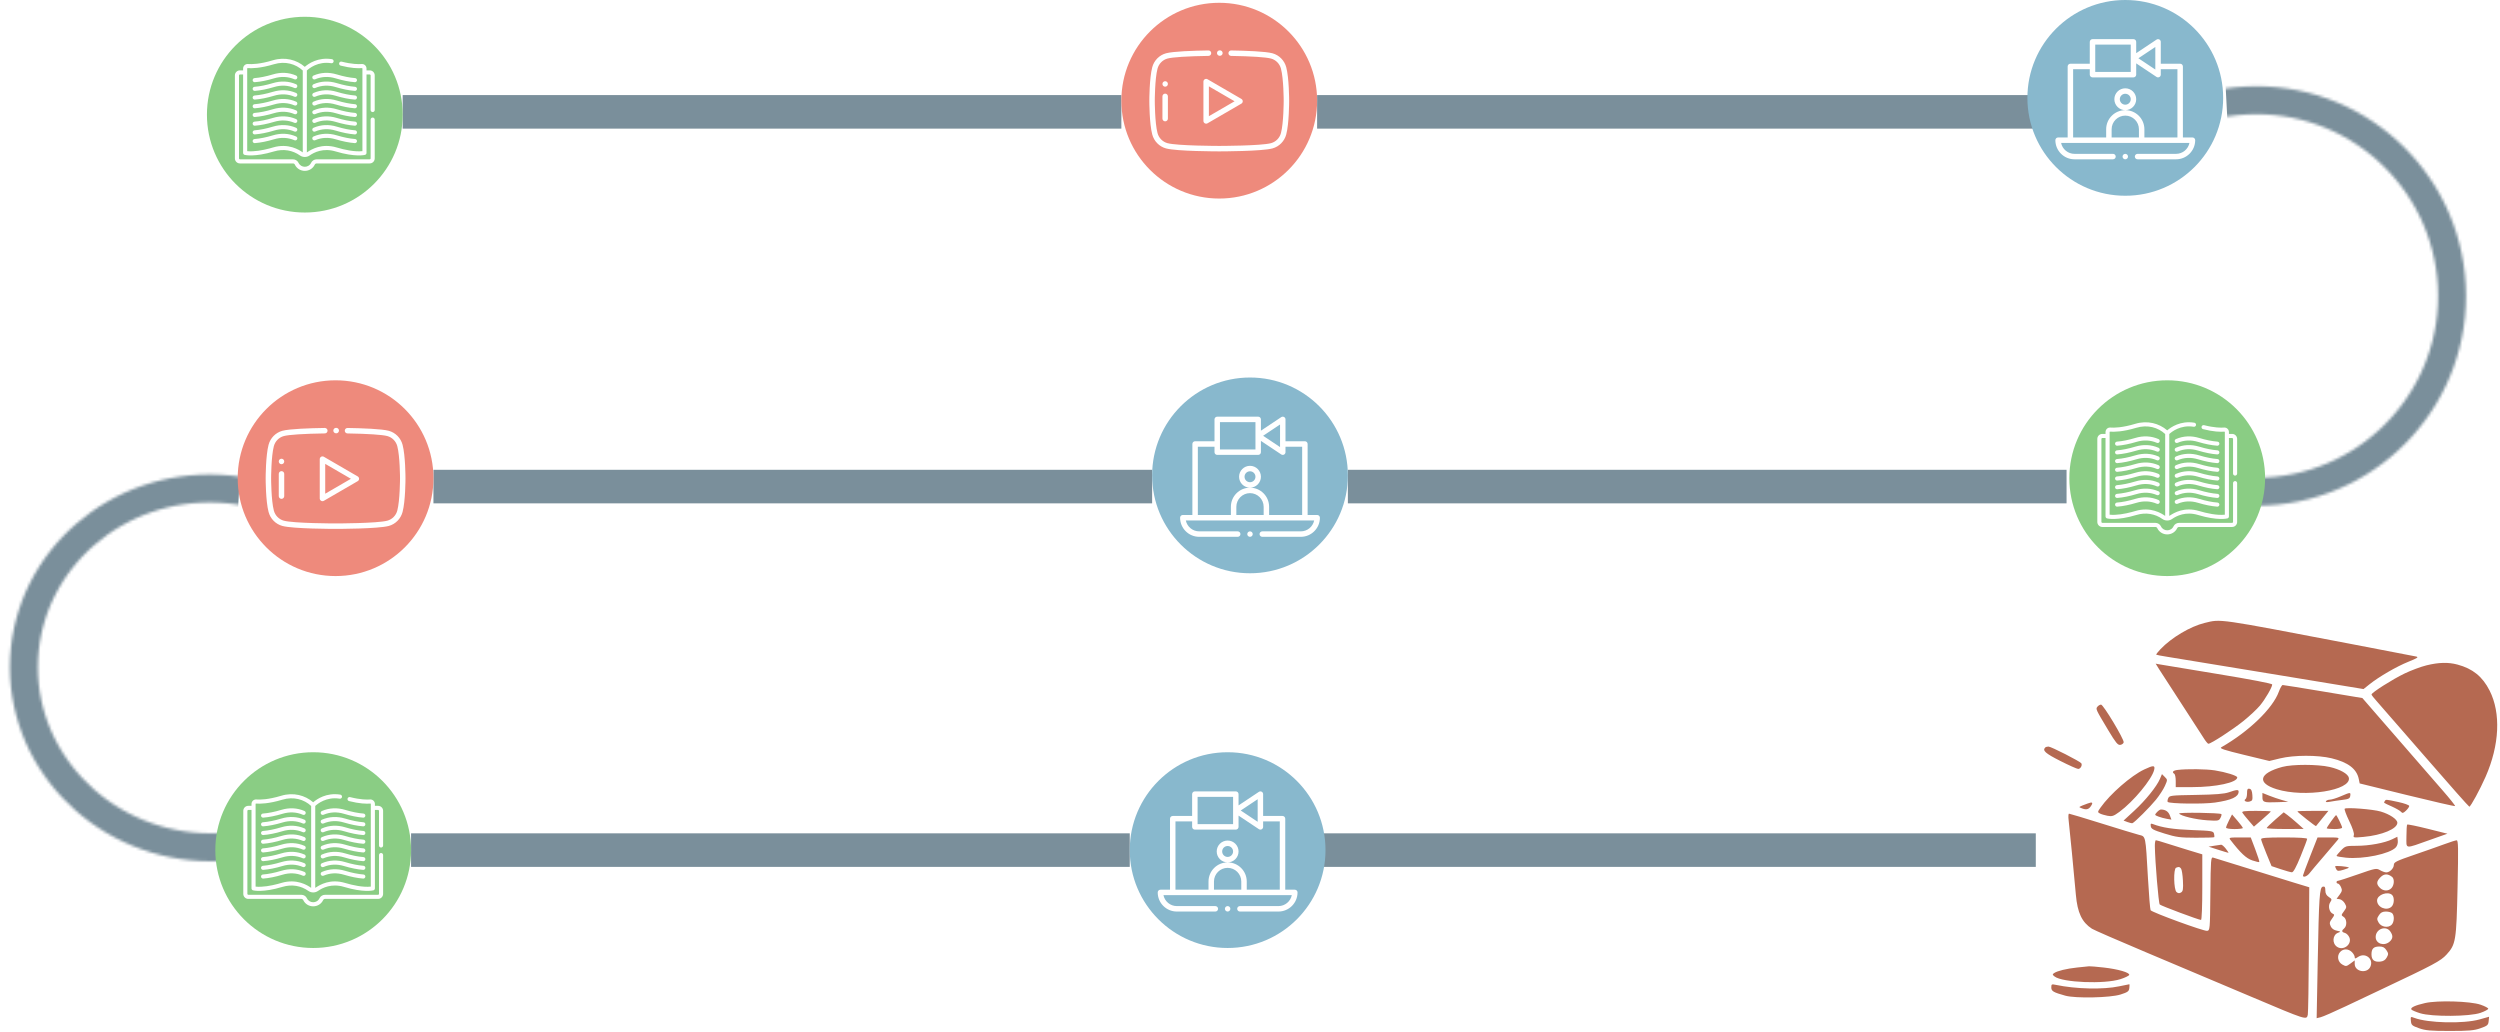 <svg width="894" height="369" viewBox="0 0 894 369" fill="none" xmlns="http://www.w3.org/2000/svg">
<line x1="144" y1="40" x2="401" y2="40" stroke="#7A8F9B" stroke-width="12"/>
<line x1="155" y1="174" x2="412" y2="174" stroke="#7A8F9B" stroke-width="12"/>
<line x1="471" y1="40" x2="728" y2="40" stroke="#7A8F9B" stroke-width="12"/>
<line x1="482" y1="174" x2="739" y2="174" stroke="#7A8F9B" stroke-width="12"/>
<line x1="471" y1="304" x2="728" y2="304" stroke="#7A8F9B" stroke-width="12"/>
<line x1="147" y1="304" x2="404" y2="304" stroke="#7A8F9B" stroke-width="12"/>
<mask id="mask0" mask-type="alpha" maskUnits="userSpaceOnUse" x="727" y="27" width="159" height="158">
<circle cx="806.844" cy="105.844" r="70" transform="rotate(176.982 806.844 105.844)" stroke="black" stroke-width="10"/>
</mask>
<g mask="url(#mask0)">
<rect x="897.623" y="213.214" width="92" height="229" transform="rotate(176.982 897.623 213.214)" fill="#7A8F9B"/>
</g>
<mask id="mask1" mask-type="alpha" maskUnits="userSpaceOnUse" x="0" y="166" width="151" height="146">
<path d="M142.033 242.361C143.889 207.149 115.726 176.724 78.711 174.773C41.697 172.821 10.49 200.116 8.634 235.328C6.778 270.54 34.941 300.965 71.956 302.916C108.97 304.868 140.177 277.573 142.033 242.361Z" stroke="#7A8F9B" stroke-width="10"/>
</mask>
<g mask="url(#mask1)">
<rect width="88.065" height="211.171" transform="matrix(0.999 0.053 0.053 -0.999 -11.355 337.698)" fill="#7A8F9B"/>
</g>
<path fill-rule="evenodd" clip-rule="evenodd" d="M109 76C128.33 76 144 60.33 144 41C144 21.67 128.33 6 109 6C89.67 6 74 21.67 74 41C74 60.33 89.67 76 109 76ZM120.432 26.614C122.83 27.337 125.034 27.779 126.981 27.929C127.385 27.96 127.686 28.312 127.655 28.715C127.626 29.099 127.305 29.392 126.926 29.392C126.907 29.392 126.888 29.391 126.869 29.389C124.817 29.232 122.509 28.77 120.009 28.017C117.467 27.25 115.006 27.365 112.697 28.358C112.324 28.518 111.894 28.346 111.734 27.975C111.575 27.603 111.746 27.172 112.118 27.012C114.753 25.88 117.55 25.746 120.432 26.614ZM126.981 31.042C125.034 30.892 122.831 30.45 120.432 29.727C117.55 28.858 114.753 28.992 112.118 30.125C111.746 30.285 111.575 30.716 111.734 31.087C111.894 31.459 112.324 31.631 112.697 31.471C115.006 30.478 117.467 30.363 120.009 31.13C122.509 31.883 124.817 32.345 126.869 32.502C126.888 32.504 126.907 32.504 126.926 32.504C127.305 32.504 127.626 32.212 127.655 31.828C127.686 31.424 127.385 31.073 126.981 31.042ZM120.432 45.291C122.83 46.014 125.034 46.456 126.981 46.606C127.385 46.637 127.686 46.989 127.655 47.392C127.626 47.776 127.305 48.069 126.926 48.069C126.907 48.069 126.888 48.068 126.869 48.066C124.817 47.909 122.509 47.447 120.009 46.694C117.467 45.928 115.006 46.042 112.697 47.035C112.324 47.195 111.894 47.023 111.734 46.652C111.575 46.28 111.746 45.849 112.118 45.689C114.754 44.557 117.551 44.422 120.432 45.291ZM126.981 49.719C125.034 49.569 122.83 49.127 120.432 48.404C117.55 47.536 114.753 47.67 112.118 48.802C111.746 48.962 111.575 49.393 111.734 49.764C111.894 50.136 112.324 50.308 112.697 50.148C115.006 49.155 117.467 49.04 120.009 49.807C122.509 50.56 124.817 51.022 126.869 51.179C126.888 51.181 126.907 51.181 126.926 51.181C127.305 51.181 127.626 50.889 127.655 50.505C127.686 50.102 127.385 49.75 126.981 49.719ZM120.432 32.84C122.83 33.563 125.034 34.005 126.981 34.154C127.385 34.185 127.686 34.538 127.655 34.941C127.626 35.325 127.305 35.617 126.926 35.617C126.907 35.617 126.888 35.617 126.869 35.615C124.817 35.458 122.509 34.996 120.009 34.242C117.467 33.476 115.006 33.591 112.697 34.584C112.324 34.744 111.894 34.572 111.734 34.2C111.575 33.829 111.746 33.398 112.118 33.238C114.754 32.105 117.551 31.971 120.432 32.84ZM126.981 40.38C125.034 40.231 122.831 39.788 120.432 39.066C117.551 38.197 114.753 38.331 112.118 39.464C111.746 39.623 111.575 40.054 111.734 40.426C111.894 40.797 112.324 40.969 112.697 40.81C115.006 39.817 117.467 39.702 120.009 40.468C122.509 41.221 124.817 41.683 126.869 41.841C126.88 41.842 126.891 41.842 126.902 41.843C126.91 41.843 126.918 41.843 126.926 41.843C127.305 41.843 127.626 41.551 127.655 41.166C127.686 40.763 127.385 40.411 126.981 40.38ZM120.432 35.953C122.83 36.675 125.034 37.118 126.981 37.267C127.385 37.298 127.686 37.65 127.655 38.054C127.626 38.438 127.305 38.73 126.926 38.73C126.907 38.73 126.888 38.729 126.869 38.728C124.817 38.57 122.509 38.108 120.009 37.355C117.467 36.589 115.007 36.704 112.697 37.697C112.324 37.857 111.894 37.685 111.734 37.313C111.575 36.941 111.746 36.511 112.118 36.351C114.753 35.218 117.551 35.084 120.432 35.953ZM126.981 43.493C125.034 43.344 122.831 42.901 120.432 42.178C117.551 41.31 114.754 41.444 112.118 42.577C111.746 42.736 111.575 43.167 111.734 43.539C111.894 43.91 112.324 44.082 112.697 43.922C115.006 42.93 117.467 42.815 120.009 43.581C122.509 44.334 124.817 44.796 126.869 44.954C126.888 44.955 126.907 44.956 126.926 44.956C127.305 44.956 127.626 44.664 127.655 44.279C127.686 43.876 127.385 43.524 126.981 43.493ZM91.1 29.391C91.091 29.391 91.083 29.392 91.074 29.392C90.695 29.392 90.374 29.099 90.345 28.715C90.314 28.312 90.616 27.96 91.019 27.929C92.966 27.779 95.17 27.337 97.569 26.614C100.45 25.746 103.247 25.88 105.882 27.012C106.254 27.172 106.426 27.603 106.266 27.975C106.106 28.346 105.675 28.518 105.304 28.358C102.994 27.365 100.534 27.25 97.991 28.017C95.492 28.77 93.184 29.232 91.131 29.389C91.121 29.39 91.11 29.391 91.1 29.391ZM91.102 32.504C91.112 32.503 91.121 32.503 91.131 32.502C93.183 32.345 95.491 31.883 97.991 31.13C100.534 30.363 102.994 30.478 105.304 31.471C105.675 31.631 106.106 31.459 106.266 31.087C106.426 30.716 106.254 30.285 105.882 30.125C103.247 28.992 100.45 28.859 97.569 29.727C95.169 30.45 92.966 30.892 91.019 31.042C90.616 31.072 90.314 31.424 90.345 31.828C90.374 32.212 90.695 32.504 91.074 32.504C91.084 32.504 91.093 32.504 91.102 32.504ZM91.099 48.068L91.092 48.068L91.074 48.069C90.695 48.069 90.374 47.776 90.345 47.392C90.314 46.989 90.616 46.637 91.019 46.606C92.966 46.456 95.17 46.014 97.569 45.291C100.45 44.423 103.247 44.557 105.882 45.69C106.254 45.849 106.426 46.28 106.266 46.652C106.106 47.023 105.675 47.195 105.304 47.035C102.994 46.042 100.534 45.927 97.991 46.694C95.492 47.447 93.184 47.909 91.131 48.066C91.12 48.067 91.109 48.068 91.099 48.068ZM91.074 51.181C91.093 51.181 91.112 51.181 91.131 51.179C93.184 51.022 95.492 50.56 97.991 49.806C100.534 49.04 102.994 49.155 105.304 50.148C105.675 50.308 106.106 50.136 106.266 49.764C106.426 49.393 106.254 48.962 105.882 48.802C103.247 47.669 100.45 47.535 97.569 48.404C95.17 49.127 92.966 49.569 91.019 49.719C90.616 49.749 90.314 50.102 90.345 50.505C90.374 50.889 90.695 51.181 91.074 51.181ZM91.131 35.615C91.112 35.616 91.093 35.617 91.074 35.617C90.695 35.617 90.374 35.325 90.345 34.941C90.314 34.537 90.616 34.185 91.019 34.154C92.966 34.005 95.17 33.562 97.569 32.84C100.45 31.971 103.247 32.105 105.882 33.238C106.254 33.398 106.426 33.828 106.266 34.2C106.106 34.572 105.675 34.743 105.304 34.584C102.994 33.591 100.534 33.476 97.991 34.242C95.492 34.995 93.184 35.457 91.131 35.615ZM91.074 41.843C91.082 41.843 91.091 41.843 91.099 41.842L91.115 41.842L91.131 41.841C93.183 41.683 95.491 41.221 97.991 40.468C100.534 39.702 102.994 39.816 105.304 40.81C105.675 40.969 106.106 40.797 106.266 40.426C106.426 40.054 106.254 39.623 105.882 39.464C103.247 38.331 100.45 38.197 97.569 39.065C95.169 39.788 92.966 40.231 91.019 40.38C90.616 40.411 90.314 40.763 90.345 41.166C90.374 41.551 90.695 41.843 91.074 41.843ZM91.131 38.728C91.112 38.729 91.093 38.73 91.074 38.73C90.695 38.73 90.374 38.438 90.345 38.054C90.314 37.65 90.616 37.298 91.019 37.267C92.966 37.118 95.17 36.675 97.569 35.953C100.45 35.084 103.247 35.218 105.882 36.351C106.254 36.511 106.426 36.941 106.266 37.313C106.106 37.685 105.675 37.856 105.304 37.697C102.994 36.704 100.533 36.589 97.991 37.355C95.492 38.108 93.184 38.57 91.131 38.728ZM91.108 44.955C91.116 44.955 91.124 44.954 91.131 44.954C93.183 44.796 95.491 44.334 97.991 43.581C100.534 42.815 102.994 42.93 105.304 43.922C105.675 44.082 106.106 43.91 106.266 43.539C106.426 43.167 106.254 42.736 105.882 42.577C103.247 41.444 100.45 41.31 97.569 42.178C95.17 42.901 92.966 43.344 91.019 43.493C90.616 43.524 90.314 43.876 90.345 44.279C90.374 44.664 90.695 44.956 91.074 44.956C91.086 44.956 91.097 44.955 91.108 44.955ZM131.065 25.165H132.211C133.197 25.165 134 25.967 134 26.953V39.347C134 39.752 133.672 40.079 133.268 40.079C132.863 40.079 132.535 39.752 132.535 39.347V26.953C132.535 26.775 132.39 26.63 132.211 26.63H131.065V54.678C131.065 55.01 130.841 55.301 130.52 55.386C130.38 55.423 127.026 56.265 120.009 54.151C115.6 52.822 112.308 54.481 110.738 55.588C109.667 56.344 108.267 56.297 107.262 55.588C104.662 53.755 101.386 53.128 97.991 54.151C90.975 56.265 87.62 55.423 87.481 55.386C87.159 55.301 86.936 55.01 86.936 54.678V26.63H85.789C85.61 26.63 85.465 26.775 85.465 26.953V56.655C85.465 56.834 85.61 56.979 85.789 56.979H104.766C105.614 56.979 106.392 57.465 106.748 58.218C107.646 60.119 110.357 60.112 111.252 58.218C111.608 57.465 112.386 56.979 113.234 56.979H132.211C132.39 56.979 132.535 56.834 132.535 56.655V42.765C132.535 42.36 132.863 42.032 133.267 42.032C133.672 42.032 134 42.36 134 42.765V56.655C134 57.641 133.197 58.444 132.211 58.444H113.234C112.949 58.444 112.692 58.601 112.577 58.844C111.15 61.862 106.845 61.851 105.423 58.844C105.308 58.601 105.05 58.444 104.766 58.444H85.789C84.802 58.444 84 57.642 84 56.655V26.953C84 25.967 84.802 25.165 85.789 25.165H86.936V24.496C86.936 23.562 87.733 22.819 88.67 22.894C89.99 22.999 92.902 22.967 97.568 21.561C101.916 20.25 106.084 21.373 108.998 23.9C110.269 22.791 113.709 20.356 118.694 21.16C119.093 21.224 119.365 21.6 119.3 21.999C119.236 22.398 118.86 22.671 118.461 22.606C113.714 21.842 110.524 24.471 109.732 25.213V54.49C109.817 54.444 109.935 54.369 110.084 54.275C111.376 53.456 115.051 51.127 120.432 52.748C123.119 53.558 126.825 54.352 129.6 54.053V24.496C129.6 24.413 129.53 24.348 129.447 24.354C128.017 24.469 125.532 24.407 121.815 23.465C121.423 23.366 121.186 22.967 121.286 22.575C121.385 22.183 121.783 21.946 122.175 22.045C125.883 22.985 128.249 22.98 129.33 22.894C130.266 22.819 131.065 23.56 131.065 24.496V25.165ZM88.553 24.354C88.468 24.348 88.4 24.414 88.4 24.496L88.4 54.053C90.827 54.315 93.964 53.731 96.323 53.102L96.337 53.098C96.739 52.991 97.173 52.867 97.568 52.748C103.184 51.056 107.102 53.706 108.07 54.361C108.164 54.425 108.23 54.469 108.268 54.49V25.214C105.745 22.852 101.957 21.769 97.991 22.963C93.094 24.439 89.976 24.468 88.553 24.354Z" fill="#8ACD84"/>
<path fill-rule="evenodd" clip-rule="evenodd" d="M775 206C794.33 206 810 190.33 810 171C810 151.67 794.33 136 775 136C755.67 136 740 151.67 740 171C740 190.33 755.67 206 775 206ZM786.432 156.614C788.83 157.337 791.034 157.779 792.981 157.929C793.385 157.96 793.686 158.312 793.655 158.715C793.626 159.099 793.305 159.391 792.926 159.391C792.907 159.391 792.888 159.391 792.869 159.389C790.817 159.232 788.509 158.77 786.009 158.017C783.467 157.25 781.006 157.365 778.697 158.358C778.324 158.518 777.894 158.346 777.734 157.975C777.575 157.603 777.746 157.172 778.118 157.012C780.753 155.88 783.55 155.746 786.432 156.614ZM792.981 161.042C791.034 160.892 788.831 160.45 786.432 159.727C783.55 158.858 780.753 158.993 778.118 160.125C777.746 160.285 777.575 160.716 777.734 161.087C777.894 161.459 778.324 161.631 778.697 161.471C781.006 160.478 783.467 160.363 786.009 161.13C788.509 161.883 790.817 162.345 792.869 162.502C792.888 162.504 792.907 162.504 792.926 162.504C793.305 162.504 793.626 162.212 793.655 161.828C793.686 161.425 793.385 161.073 792.981 161.042ZM786.432 175.291C788.83 176.014 791.034 176.456 792.981 176.606C793.385 176.637 793.686 176.989 793.655 177.392C793.626 177.776 793.305 178.069 792.926 178.069C792.907 178.069 792.888 178.068 792.869 178.066C790.817 177.909 788.509 177.447 786.009 176.694C783.467 175.928 781.006 176.042 778.697 177.035C778.324 177.195 777.894 177.023 777.734 176.652C777.575 176.28 777.746 175.849 778.118 175.689C780.754 174.557 783.551 174.423 786.432 175.291ZM792.981 179.719C791.034 179.569 788.83 179.127 786.432 178.404C783.55 177.536 780.753 177.67 778.118 178.802C777.746 178.962 777.575 179.393 777.734 179.764C777.894 180.136 778.324 180.308 778.697 180.148C781.006 179.155 783.467 179.04 786.009 179.807C788.509 180.56 790.817 181.022 792.869 181.179C792.888 181.181 792.907 181.181 792.926 181.181C793.305 181.181 793.626 180.889 793.655 180.505C793.686 180.102 793.385 179.75 792.981 179.719ZM786.432 162.84C788.83 163.563 791.034 164.005 792.981 164.155C793.385 164.186 793.686 164.538 793.655 164.941C793.626 165.325 793.305 165.617 792.926 165.617C792.918 165.617 792.91 165.617 792.903 165.617L792.883 165.616L792.869 165.615C790.817 165.457 788.509 164.996 786.009 164.242C783.467 163.476 781.006 163.591 778.697 164.584C778.324 164.744 777.894 164.572 777.734 164.2C777.575 163.829 777.746 163.398 778.118 163.238C780.754 162.105 783.551 161.971 786.432 162.84ZM792.981 170.38C791.034 170.231 788.831 169.788 786.432 169.065C783.551 168.197 780.753 168.331 778.118 169.464C777.746 169.623 777.575 170.054 777.734 170.426C777.894 170.798 778.324 170.969 778.697 170.81C781.006 169.817 783.467 169.702 786.009 170.468C788.509 171.221 790.817 171.683 792.869 171.841C792.888 171.842 792.907 171.843 792.926 171.843C793.305 171.843 793.626 171.551 793.655 171.166C793.686 170.763 793.385 170.411 792.981 170.38ZM786.432 165.953C788.83 166.675 791.034 167.118 792.981 167.267C793.385 167.298 793.686 167.65 793.655 168.054C793.626 168.438 793.305 168.73 792.926 168.73C792.907 168.73 792.888 168.729 792.869 168.728C790.817 168.57 788.509 168.109 786.009 167.355C783.467 166.589 781.007 166.704 778.697 167.697C778.324 167.857 777.894 167.685 777.734 167.313C777.575 166.941 777.746 166.511 778.118 166.351C780.753 165.218 783.551 165.084 786.432 165.953ZM792.981 173.493C791.034 173.344 788.831 172.901 786.432 172.178C783.551 171.31 780.754 171.444 778.118 172.577C777.746 172.736 777.575 173.167 777.734 173.539C777.894 173.91 778.324 174.082 778.697 173.923C781.006 172.93 783.467 172.815 786.009 173.581C788.509 174.334 790.817 174.796 792.869 174.954L792.884 174.955L792.903 174.955L792.913 174.956L792.926 174.956C793.305 174.956 793.626 174.664 793.655 174.279C793.686 173.876 793.385 173.524 792.981 173.493ZM757.131 159.389C757.112 159.391 757.093 159.391 757.074 159.391C756.695 159.391 756.374 159.099 756.345 158.715C756.314 158.312 756.616 157.96 757.019 157.929C758.966 157.779 761.17 157.337 763.568 156.614C766.45 155.746 769.247 155.88 771.882 157.012C772.254 157.172 772.426 157.603 772.266 157.975C772.106 158.346 771.675 158.518 771.304 158.358C768.994 157.365 766.534 157.25 763.991 158.017C761.492 158.77 759.184 159.232 757.131 159.389ZM757.074 162.504C757.093 162.504 757.112 162.504 757.131 162.502C759.183 162.345 761.491 161.883 763.991 161.129C766.534 160.363 768.994 160.478 771.304 161.471C771.675 161.631 772.106 161.459 772.266 161.087C772.426 160.716 772.254 160.285 771.882 160.125C769.247 158.992 766.45 158.859 763.568 159.727C761.169 160.45 758.966 160.892 757.019 161.042C756.616 161.072 756.314 161.424 756.345 161.828C756.374 162.212 756.695 162.504 757.074 162.504ZM757.131 178.066C757.112 178.068 757.093 178.069 757.074 178.069C756.695 178.069 756.374 177.776 756.345 177.392C756.314 176.989 756.616 176.637 757.019 176.606C758.967 176.456 761.17 176.014 763.568 175.291C766.45 174.423 769.247 174.557 771.882 175.689C772.254 175.849 772.426 176.28 772.266 176.652C772.106 177.023 771.675 177.195 771.304 177.035C768.994 176.042 766.534 175.927 763.991 176.694C761.492 177.447 759.184 177.909 757.131 178.066ZM757.074 181.181C757.093 181.181 757.112 181.181 757.131 181.179C759.184 181.022 761.492 180.56 763.991 179.806C766.534 179.04 768.994 179.155 771.304 180.148C771.675 180.308 772.106 180.136 772.266 179.764C772.426 179.393 772.254 178.962 771.882 178.802C769.247 177.669 766.45 177.535 763.568 178.404C761.17 179.127 758.966 179.569 757.019 179.719C756.616 179.749 756.314 180.102 756.345 180.505C756.374 180.889 756.695 181.181 757.074 181.181ZM757.131 165.615C757.112 165.616 757.093 165.617 757.074 165.617C756.695 165.617 756.374 165.325 756.345 164.941C756.314 164.537 756.616 164.185 757.019 164.154C758.967 164.005 761.17 163.562 763.568 162.84C766.45 161.971 769.247 162.105 771.882 163.238C772.254 163.398 772.426 163.828 772.266 164.2C772.106 164.572 771.675 164.744 771.304 164.584C768.994 163.591 766.534 163.476 763.991 164.242C761.492 164.995 759.184 165.457 757.131 165.615ZM757.074 171.843C757.093 171.843 757.112 171.842 757.131 171.841C759.183 171.683 761.491 171.221 763.991 170.468C766.534 169.702 768.994 169.817 771.304 170.81C771.675 170.969 772.106 170.797 772.266 170.426C772.426 170.054 772.254 169.623 771.882 169.464C769.247 168.331 766.45 168.197 763.568 169.065C761.169 169.788 758.966 170.231 757.019 170.38C756.616 170.411 756.314 170.763 756.345 171.166C756.374 171.551 756.695 171.843 757.074 171.843ZM757.131 168.728C757.112 168.729 757.093 168.73 757.074 168.73C756.695 168.73 756.374 168.438 756.345 168.054C756.314 167.65 756.616 167.298 757.019 167.267C758.966 167.118 761.17 166.675 763.568 165.953C766.45 165.084 769.247 165.218 771.882 166.351C772.254 166.511 772.426 166.941 772.266 167.313C772.106 167.685 771.675 167.856 771.304 167.697C768.994 166.704 766.533 166.589 763.991 167.355C761.492 168.109 759.184 168.57 757.131 168.728ZM757.074 174.956C757.093 174.956 757.112 174.955 757.131 174.954C759.184 174.796 761.491 174.334 763.991 173.581C766.534 172.814 768.994 172.93 771.304 173.923C771.675 174.082 772.106 173.91 772.266 173.539C772.426 173.167 772.254 172.736 771.882 172.577C769.247 171.444 766.45 171.31 763.568 172.178C761.17 172.901 758.966 173.344 757.019 173.493C756.616 173.524 756.314 173.876 756.345 174.279C756.374 174.664 756.695 174.956 757.074 174.956ZM797.065 155.165H798.211C799.197 155.165 800 155.967 800 156.953V169.347C800 169.751 799.672 170.079 799.268 170.079C798.863 170.079 798.535 169.751 798.535 169.347V156.953C798.535 156.775 798.39 156.63 798.211 156.63H797.065V184.678C797.065 185.01 796.841 185.301 796.52 185.386C796.38 185.423 793.026 186.265 786.009 184.151C781.6 182.822 778.308 184.481 776.738 185.588C775.667 186.344 774.267 186.297 773.262 185.588C770.662 183.755 767.386 183.128 763.991 184.151C756.975 186.265 753.62 185.423 753.481 185.386C753.159 185.301 752.936 185.01 752.936 184.678V156.63H751.789C751.61 156.63 751.465 156.775 751.465 156.953V186.655C751.465 186.834 751.61 186.979 751.789 186.979H770.766C771.614 186.979 772.392 187.465 772.748 188.218C773.646 190.119 776.357 190.112 777.252 188.218C777.608 187.465 778.386 186.979 779.234 186.979H798.211C798.39 186.979 798.535 186.834 798.535 186.655V172.765C798.535 172.36 798.863 172.032 799.267 172.032C799.672 172.032 800 172.36 800 172.765V186.655C800 187.641 799.197 188.444 798.211 188.444H779.234C778.949 188.444 778.692 188.601 778.577 188.844C777.15 191.862 772.845 191.851 771.423 188.844C771.308 188.601 771.05 188.444 770.766 188.444H751.789C750.803 188.444 750 187.641 750 186.655V156.953C750 155.967 750.802 155.165 751.789 155.165H752.936V154.496C752.936 153.562 753.733 152.818 754.67 152.894C755.99 152.999 758.902 152.967 763.568 151.561C767.916 150.251 772.084 151.373 774.998 153.9C776.269 152.791 779.709 150.356 784.694 151.159C785.093 151.224 785.365 151.6 785.3 151.999C785.236 152.398 784.86 152.671 784.461 152.606C779.713 151.842 776.524 154.471 775.732 155.213V184.49C775.817 184.444 775.935 184.369 776.084 184.275C777.376 183.456 781.051 181.127 786.432 182.748C789.119 183.558 792.825 184.352 795.6 184.053V154.496C795.6 154.413 795.53 154.348 795.447 154.354C794.017 154.469 791.532 154.407 787.815 153.465C787.423 153.366 787.186 152.967 787.285 152.575C787.385 152.183 787.783 151.946 788.175 152.045C791.883 152.985 794.249 152.98 795.33 152.894C796.266 152.819 797.065 153.56 797.065 154.496V155.165ZM754.553 154.354C754.467 154.348 754.4 154.414 754.4 154.496L754.4 184.053C756.827 184.315 759.964 183.731 762.323 183.102L762.337 183.098C762.739 182.991 763.173 182.867 763.568 182.748C769.184 181.055 773.103 183.707 774.07 184.361C774.164 184.425 774.23 184.47 774.268 184.49V155.214C771.745 152.852 767.957 151.769 763.991 152.964C759.094 154.439 755.976 154.468 754.553 154.354Z" fill="#8ACD84"/>
<path fill-rule="evenodd" clip-rule="evenodd" d="M112 339C131.33 339 147 323.33 147 304C147 284.67 131.33 269 112 269C92.67 269 77 284.67 77 304C77 323.33 92.67 339 112 339ZM123.432 289.614C125.83 290.337 128.034 290.779 129.981 290.929C130.385 290.96 130.686 291.312 130.655 291.715C130.626 292.099 130.305 292.391 129.926 292.391C129.907 292.391 129.888 292.391 129.869 292.389C127.817 292.232 125.509 291.77 123.009 291.017C120.467 290.25 118.006 290.365 115.697 291.358C115.324 291.518 114.894 291.346 114.734 290.975C114.575 290.603 114.746 290.172 115.118 290.012C117.753 288.88 120.55 288.746 123.432 289.614ZM129.981 294.042C128.034 293.892 125.831 293.45 123.432 292.727C120.55 291.858 117.753 291.993 115.118 293.125C114.746 293.285 114.575 293.716 114.734 294.087C114.894 294.459 115.324 294.631 115.697 294.471C118.006 293.478 120.467 293.363 123.009 294.13C125.509 294.883 127.817 295.345 129.869 295.502C129.888 295.504 129.907 295.504 129.926 295.504C130.305 295.504 130.626 295.212 130.655 294.828C130.686 294.425 130.385 294.073 129.981 294.042ZM123.432 308.291C125.83 309.014 128.034 309.456 129.981 309.606C130.385 309.637 130.686 309.989 130.655 310.392C130.626 310.776 130.305 311.069 129.926 311.069C129.907 311.069 129.888 311.068 129.869 311.066C127.817 310.909 125.509 310.447 123.009 309.694C120.467 308.928 118.006 309.042 115.697 310.035C115.324 310.195 114.894 310.023 114.734 309.652C114.575 309.28 114.746 308.849 115.118 308.689C117.754 307.557 120.551 307.423 123.432 308.291ZM129.981 312.719C128.034 312.569 125.83 312.127 123.432 311.404C120.55 310.536 117.753 310.67 115.118 311.802C114.746 311.962 114.575 312.393 114.734 312.764C114.894 313.136 115.324 313.308 115.697 313.148C118.006 312.155 120.467 312.04 123.009 312.807C125.509 313.56 127.817 314.022 129.869 314.179C129.888 314.181 129.907 314.181 129.926 314.181C130.305 314.181 130.626 313.889 130.655 313.505C130.686 313.102 130.385 312.75 129.981 312.719ZM123.432 295.84C125.83 296.563 128.034 297.005 129.981 297.155C130.385 297.186 130.686 297.538 130.655 297.941C130.626 298.325 130.305 298.617 129.926 298.617C129.918 298.617 129.91 298.617 129.903 298.617L129.883 298.616L129.869 298.615C127.817 298.457 125.509 297.996 123.009 297.242C120.467 296.476 118.006 296.591 115.697 297.584C115.324 297.744 114.894 297.572 114.734 297.2C114.575 296.829 114.746 296.398 115.118 296.238C117.754 295.105 120.551 294.971 123.432 295.84ZM129.981 303.38C128.034 303.231 125.831 302.788 123.432 302.065C120.551 301.197 117.753 301.331 115.118 302.464C114.746 302.623 114.575 303.054 114.734 303.426C114.894 303.798 115.324 303.969 115.697 303.81C118.006 302.817 120.467 302.702 123.009 303.468C125.509 304.221 127.817 304.683 129.869 304.841C129.888 304.842 129.907 304.843 129.926 304.843C130.305 304.843 130.626 304.551 130.655 304.166C130.686 303.763 130.385 303.411 129.981 303.38ZM123.432 298.953C125.83 299.675 128.034 300.118 129.981 300.267C130.385 300.298 130.686 300.65 130.655 301.054C130.626 301.438 130.305 301.73 129.926 301.73C129.907 301.73 129.888 301.729 129.869 301.728C127.817 301.57 125.509 301.109 123.009 300.355C120.467 299.589 118.007 299.704 115.697 300.697C115.324 300.857 114.894 300.685 114.734 300.313C114.575 299.941 114.746 299.511 115.118 299.351C117.753 298.218 120.551 298.084 123.432 298.953ZM129.981 306.493C128.034 306.344 125.831 305.901 123.432 305.178C120.551 304.31 117.754 304.444 115.118 305.577C114.746 305.736 114.575 306.167 114.734 306.539C114.894 306.91 115.324 307.082 115.697 306.923C118.006 305.93 120.467 305.815 123.009 306.581C125.509 307.334 127.817 307.796 129.869 307.954L129.884 307.955L129.903 307.955L129.913 307.956L129.926 307.956C130.305 307.956 130.626 307.664 130.655 307.279C130.686 306.876 130.385 306.524 129.981 306.493ZM94.131 292.389C94.112 292.391 94.093 292.391 94.074 292.391C93.695 292.391 93.374 292.099 93.345 291.715C93.314 291.312 93.616 290.96 94.019 290.929C95.966 290.779 98.17 290.337 100.568 289.614C103.45 288.746 106.247 288.88 108.882 290.012C109.254 290.172 109.426 290.603 109.266 290.975C109.106 291.346 108.675 291.518 108.304 291.358C105.994 290.365 103.534 290.25 100.991 291.017C98.492 291.77 96.184 292.232 94.131 292.389ZM94.074 295.504C94.093 295.504 94.112 295.504 94.131 295.502C96.183 295.345 98.491 294.883 100.991 294.129C103.534 293.363 105.994 293.478 108.304 294.471C108.675 294.631 109.106 294.459 109.266 294.087C109.426 293.716 109.254 293.285 108.882 293.125C106.247 291.992 103.45 291.859 100.568 292.727C98.169 293.45 95.966 293.892 94.019 294.042C93.616 294.072 93.314 294.424 93.345 294.828C93.374 295.212 93.695 295.504 94.074 295.504ZM94.131 311.066C94.112 311.068 94.093 311.069 94.074 311.069C93.695 311.069 93.374 310.776 93.345 310.392C93.314 309.989 93.616 309.637 94.019 309.606C95.966 309.456 98.17 309.014 100.568 308.291C103.45 307.423 106.247 307.557 108.882 308.689C109.254 308.849 109.426 309.28 109.266 309.652C109.106 310.023 108.675 310.195 108.304 310.035C105.994 309.042 103.534 308.927 100.991 309.694C98.492 310.447 96.184 310.909 94.131 311.066ZM94.074 314.181C94.093 314.181 94.112 314.181 94.131 314.179C96.184 314.022 98.492 313.56 100.991 312.806C103.534 312.04 105.994 312.155 108.304 313.148C108.675 313.308 109.106 313.136 109.266 312.764C109.426 312.393 109.254 311.962 108.882 311.802C106.247 310.669 103.45 310.535 100.568 311.404C98.17 312.127 95.966 312.569 94.019 312.719C93.616 312.749 93.314 313.102 93.345 313.505C93.374 313.889 93.695 314.181 94.074 314.181ZM94.131 298.615C94.112 298.616 94.093 298.617 94.074 298.617C93.695 298.617 93.374 298.325 93.345 297.941C93.314 297.537 93.616 297.185 94.019 297.154C95.966 297.005 98.17 296.562 100.568 295.84C103.45 294.971 106.247 295.105 108.882 296.238C109.254 296.398 109.426 296.828 109.266 297.2C109.106 297.572 108.675 297.744 108.304 297.584C105.994 296.591 103.534 296.476 100.991 297.242C98.492 297.995 96.184 298.457 94.131 298.615ZM94.074 304.843C94.093 304.843 94.112 304.842 94.131 304.841C96.183 304.683 98.491 304.221 100.991 303.468C103.534 302.702 105.994 302.817 108.304 303.81C108.675 303.969 109.106 303.797 109.266 303.426C109.426 303.054 109.254 302.623 108.882 302.464C106.247 301.331 103.45 301.197 100.568 302.065C98.169 302.788 95.966 303.231 94.019 303.38C93.616 303.411 93.314 303.763 93.345 304.166C93.374 304.551 93.695 304.843 94.074 304.843ZM94.131 301.728C94.112 301.729 94.093 301.73 94.074 301.73C93.695 301.73 93.374 301.438 93.345 301.054C93.314 300.65 93.616 300.298 94.019 300.267C95.966 300.118 98.17 299.675 100.568 298.953C103.45 298.084 106.247 298.218 108.882 299.351C109.254 299.511 109.426 299.941 109.266 300.313C109.106 300.685 108.675 300.856 108.304 300.697C105.994 299.704 103.533 299.589 100.991 300.355C98.492 301.109 96.184 301.57 94.131 301.728ZM94.074 307.956C94.093 307.956 94.112 307.955 94.131 307.954C96.183 307.796 98.491 307.334 100.991 306.581C103.534 305.814 105.994 305.93 108.304 306.923C108.675 307.082 109.106 306.91 109.266 306.539C109.426 306.167 109.254 305.736 108.882 305.577C106.247 304.444 103.45 304.31 100.568 305.178C98.17 305.901 95.966 306.344 94.019 306.493C93.616 306.524 93.314 306.876 93.345 307.279C93.374 307.664 93.695 307.956 94.074 307.956ZM134.065 288.165H135.211C136.197 288.165 137 288.967 137 289.953V302.347C137 302.751 136.672 303.079 136.268 303.079C135.863 303.079 135.535 302.751 135.535 302.347V289.953C135.535 289.775 135.39 289.63 135.211 289.63H134.065V317.678C134.065 318.01 133.841 318.301 133.52 318.386C133.38 318.423 130.026 319.265 123.009 317.151C118.6 315.822 115.308 317.481 113.738 318.588C112.667 319.344 111.267 319.297 110.262 318.588C107.662 316.755 104.386 316.128 100.991 317.151C93.975 319.265 90.62 318.423 90.481 318.386C90.159 318.301 89.936 318.01 89.936 317.678V289.63H88.789C88.61 289.63 88.465 289.775 88.465 289.953V319.655C88.465 319.834 88.61 319.979 88.789 319.979H107.766C108.614 319.979 109.392 320.465 109.748 321.218C110.646 323.119 113.357 323.112 114.252 321.218C114.608 320.465 115.386 319.979 116.234 319.979H135.211C135.39 319.979 135.535 319.834 135.535 319.655V305.765C135.535 305.36 135.863 305.032 136.267 305.032C136.672 305.032 137 305.36 137 305.765V319.655C137 320.641 136.197 321.444 135.211 321.444H116.234C115.949 321.444 115.692 321.601 115.577 321.844C114.15 324.862 109.845 324.851 108.423 321.844C108.308 321.601 108.05 321.444 107.766 321.444H88.789C87.802 321.444 87 320.641 87 319.655V289.953C87 288.967 87.802 288.165 88.789 288.165H89.936V287.496C89.936 286.562 90.733 285.818 91.67 285.894C92.99 285.999 95.902 285.967 100.568 284.561C104.916 283.251 109.084 284.373 111.998 286.9C113.269 285.791 116.709 283.356 121.694 284.159C122.093 284.224 122.365 284.6 122.3 284.999C122.236 285.398 121.86 285.671 121.461 285.606C116.713 284.842 113.524 287.471 112.732 288.213V317.49C112.817 317.444 112.935 317.369 113.084 317.275C114.376 316.456 118.051 314.127 123.432 315.748C126.119 316.558 129.825 317.352 132.6 317.053V287.496C132.6 287.413 132.53 287.348 132.447 287.354C131.017 287.469 128.532 287.407 124.815 286.465C124.423 286.366 124.186 285.967 124.285 285.575C124.385 285.183 124.783 284.946 125.175 285.045C128.883 285.985 131.249 285.98 132.33 285.894C133.266 285.819 134.065 286.56 134.065 287.496V288.165ZM91.553 287.354C91.468 287.348 91.4 287.414 91.4 287.496L91.4 317.053C93.827 317.315 96.964 316.731 99.323 316.102L99.337 316.098C99.739 315.991 100.173 315.867 100.568 315.748C106.184 314.055 110.103 316.707 111.07 317.361C111.164 317.425 111.23 317.47 111.268 317.49V288.214C108.745 285.852 104.957 284.769 100.991 285.964C96.094 287.439 92.976 287.468 91.553 287.354Z" fill="#8ACD84"/>
<path fill-rule="evenodd" clip-rule="evenodd" d="M436 71C455.33 71 471 55.33 471 36C471 16.67 455.33 1 436 1C416.67 1 401 16.67 401 36C401 55.33 416.67 71 436 71ZM436.176 18L436.247 18C436.786 18.002 437.221 18.439 437.221 18.977V18.979C437.22 19.518 436.783 19.953 436.244 19.953H436.242L436.171 19.953C435.632 19.952 435.197 19.515 435.197 18.976V18.974C435.199 18.435 435.636 18 436.174 18H436.176ZM459.964 24.065C459.323 21.627 457.431 19.707 455.028 19.054C452.55 18.38 445.641 18.131 440.282 18.041C439.746 18.034 439.298 18.462 439.289 19.002C439.28 19.541 439.71 19.985 440.25 19.994C447.667 20.118 452.734 20.454 454.516 20.939C456.247 21.409 457.611 22.797 458.075 24.562C459.035 28.203 459.047 35.988 459.047 36.066C459.047 36.144 459.035 43.929 458.075 47.57C457.611 49.335 456.247 50.723 454.515 51.194C450.936 52.168 436.149 52.179 436 52.179C435.851 52.179 421.064 52.168 417.484 51.193C415.753 50.723 414.389 49.335 413.925 47.57C412.965 43.929 412.953 36.144 412.953 36.066C412.953 35.988 412.965 28.203 413.925 24.562C414.389 22.798 415.753 21.41 417.485 20.939C419.306 20.443 424.522 20.105 432.172 19.988C432.712 19.979 433.142 19.535 433.134 18.996C433.125 18.457 432.68 18.03 432.142 18.035C426.618 18.12 419.502 18.366 416.972 19.054C414.569 19.707 412.677 21.627 412.036 24.065C411.012 27.95 411 35.737 411 36.066C411 36.396 411.012 44.182 412.036 48.067C412.677 50.505 414.569 52.425 416.972 53.078C420.801 54.121 435.381 54.133 436 54.133C436.619 54.133 451.199 54.121 455.028 53.078C457.431 52.425 459.323 50.505 459.964 48.068C460.988 44.182 461 36.396 461 36.066C461 35.737 460.988 27.95 459.964 24.065ZM415.688 34.457C415.688 33.918 416.125 33.48 416.664 33.48C417.203 33.48 417.641 33.918 417.641 34.457V42.416C417.641 42.955 417.203 43.393 416.664 43.393C416.125 43.393 415.688 42.955 415.688 42.416V34.457ZM416.664 29.037C416.125 29.037 415.688 29.474 415.688 30.014V30.025C415.688 30.564 416.125 31.002 416.664 31.002C417.203 31.002 417.641 30.564 417.641 30.025V30.014C417.641 29.474 417.203 29.037 416.664 29.037ZM431.811 28.339L443.921 35.37C444.221 35.545 444.407 35.867 444.407 36.215C444.407 36.563 444.222 36.885 443.921 37.059L431.811 44.091C431.66 44.179 431.49 44.223 431.321 44.223C431.152 44.223 430.984 44.179 430.833 44.093C430.531 43.918 430.344 43.596 430.344 43.246V29.184C430.344 28.834 430.531 28.512 430.833 28.337C431.136 28.163 431.509 28.164 431.811 28.339ZM441.485 36.215L432.297 30.88V41.55L441.485 36.215Z" fill="#EE8A7C"/>
<path fill-rule="evenodd" clip-rule="evenodd" d="M120 206C139.33 206 155 190.33 155 171C155 151.67 139.33 136 120 136C100.67 136 85 151.67 85 171C85 190.33 100.67 206 120 206ZM120.176 153L120.247 153C120.786 153.002 121.221 153.439 121.221 153.977V153.979C121.22 154.518 120.783 154.953 120.244 154.953H120.242L120.171 154.953C119.632 154.952 119.197 154.515 119.197 153.976V153.974C119.199 153.435 119.636 153 120.174 153H120.176ZM143.964 159.065C143.323 156.627 141.431 154.707 139.028 154.054C136.55 153.38 129.642 153.131 124.282 153.041C123.746 153.034 123.298 153.462 123.289 154.002C123.28 154.541 123.71 154.985 124.25 154.994C131.667 155.118 136.734 155.454 138.516 155.939C140.247 156.409 141.611 157.798 142.075 159.563C143.035 163.203 143.047 170.988 143.047 171.066C143.047 171.144 143.035 178.929 142.075 182.57C141.611 184.335 140.247 185.723 138.515 186.193C134.936 187.168 120.149 187.18 120 187.18C119.851 187.18 105.064 187.168 101.484 186.193C99.753 185.723 98.389 184.335 97.925 182.57C96.965 178.929 96.953 171.144 96.953 171.066C96.953 170.988 96.965 163.203 97.925 159.562C98.389 157.798 99.753 156.409 101.485 155.939C103.306 155.443 108.522 155.105 116.172 154.988C116.712 154.979 117.142 154.535 117.134 153.996C117.125 153.457 116.68 153.03 116.142 153.035C110.618 153.12 103.502 153.366 100.972 154.054C98.569 154.707 96.677 156.627 96.036 159.065C95.012 162.95 95 170.737 95 171.066C95 171.396 95.012 179.182 96.036 183.067C96.677 185.505 98.569 187.425 100.972 188.078C104.801 189.121 119.381 189.133 120 189.133C120.619 189.133 135.199 189.121 139.028 188.078C141.431 187.425 143.323 185.505 143.964 183.068C144.988 179.182 145 171.396 145 171.066C145 170.737 144.988 162.95 143.964 159.065ZM99.688 169.457C99.688 168.918 100.125 168.48 100.664 168.48C101.203 168.48 101.641 168.918 101.641 169.457V177.416C101.641 177.955 101.203 178.393 100.664 178.393C100.125 178.393 99.688 177.955 99.688 177.416V169.457ZM100.664 164.037C100.125 164.037 99.688 164.474 99.688 165.014V165.025C99.688 165.565 100.125 166.002 100.664 166.002C101.203 166.002 101.641 165.565 101.641 165.025V165.014C101.641 164.474 101.203 164.037 100.664 164.037ZM115.811 163.339L127.921 170.37C128.221 170.545 128.407 170.867 128.407 171.215C128.407 171.563 128.222 171.885 127.921 172.059L115.811 179.091C115.66 179.179 115.49 179.223 115.321 179.223C115.152 179.223 114.984 179.179 114.834 179.092C114.531 178.918 114.344 178.596 114.344 178.246V164.184C114.344 163.834 114.531 163.512 114.834 163.337C115.136 163.163 115.509 163.164 115.811 163.339ZM125.485 171.215L116.297 165.88V176.55L125.485 171.215Z" fill="#EE8A7C"/>
<path fill-rule="evenodd" clip-rule="evenodd" d="M760 70C779.33 70 795 54.33 795 35C795 15.67 779.33 0 760 0C740.67 0 725 15.67 725 35C725 54.33 740.67 70 760 70ZM760 31.578C762.154 31.578 763.906 33.33 763.906 35.484C763.906 37.638 762.154 39.391 760 39.391C757.846 39.391 756.094 37.638 756.094 35.484C756.094 33.33 757.846 31.578 760 31.578ZM753.164 46.227C753.164 42.457 756.231 39.391 760 39.391C763.769 39.391 766.836 42.457 766.836 46.227V49.156H778.652V24.742H772.695V26.695C772.695 27.055 772.497 27.386 772.18 27.556C771.862 27.726 771.477 27.708 771.177 27.508L763.906 22.661V26.695C763.906 27.235 763.469 27.672 762.93 27.672H748.281C747.742 27.672 747.305 27.235 747.305 26.695V24.742H741.348V49.156H753.164V46.227ZM758.047 35.484C758.047 36.561 758.923 37.438 760 37.438C761.077 37.438 761.953 36.561 761.953 35.484C761.953 34.407 761.077 33.531 760 33.531C758.923 33.531 758.047 34.407 758.047 35.484ZM741.836 56.969H755.605C756.145 56.969 756.582 56.532 756.582 55.992C756.582 55.453 756.145 55.016 755.605 55.016H741.836C739.478 55.016 737.505 53.335 737.051 51.108H782.949C782.495 53.335 780.522 55.016 778.164 55.016H764.395C763.855 55.016 763.418 55.453 763.418 55.992C763.418 56.532 763.855 56.969 764.395 56.969H778.164C781.933 56.969 785 53.902 785 50.133C785 49.593 784.563 49.156 784.023 49.156H780.605V23.766C780.605 23.226 780.168 22.789 779.629 22.789H772.695V14.977C772.695 14.616 772.497 14.286 772.18 14.116C771.862 13.946 771.477 13.964 771.177 14.164L763.906 19.011V14.977C763.906 14.437 763.469 14 762.93 14H748.281C747.742 14 747.305 14.437 747.305 14.977V22.789H740.371C739.832 22.789 739.395 23.226 739.395 23.766V49.156H735.977C735.437 49.156 735 49.593 735 50.133C735 53.902 738.067 56.969 741.836 56.969ZM755.117 49.156V46.227C755.117 43.534 757.308 41.344 760 41.344C762.692 41.344 764.883 43.534 764.883 46.227V49.156H755.117ZM770.742 24.871L764.69 20.836L770.742 16.801V24.871ZM749.258 15.953H761.953V25.719H749.258V15.953ZM760.977 55.992C760.977 56.532 760.539 56.969 760 56.969C759.461 56.969 759.023 56.532 759.023 55.992C759.023 55.453 759.461 55.016 760 55.016C760.539 55.016 760.977 55.453 760.977 55.992Z" fill="#88B8CD"/>
<path fill-rule="evenodd" clip-rule="evenodd" d="M447 205C466.33 205 482 189.33 482 170C482 150.67 466.33 135 447 135C427.67 135 412 150.67 412 170C412 189.33 427.67 205 447 205ZM447 166.578C449.154 166.578 450.906 168.33 450.906 170.484C450.906 172.638 449.154 174.391 447 174.391C444.846 174.391 443.094 172.638 443.094 170.484C443.094 168.33 444.846 166.578 447 166.578ZM440.164 181.227C440.164 177.457 443.231 174.391 447 174.391C450.769 174.391 453.836 177.457 453.836 181.227V184.156H465.652V159.742H459.695V161.695C459.695 162.055 459.497 162.386 459.18 162.556C458.862 162.726 458.477 162.708 458.177 162.508L450.906 157.661V161.695C450.906 162.235 450.469 162.672 449.93 162.672H435.281C434.742 162.672 434.305 162.235 434.305 161.695V159.742H428.348V184.156H440.164V181.227ZM445.047 170.484C445.047 171.561 445.923 172.438 447 172.438C448.077 172.438 448.953 171.561 448.953 170.484C448.953 169.407 448.077 168.531 447 168.531C445.923 168.531 445.047 169.407 445.047 170.484ZM428.836 191.969H442.605C443.145 191.969 443.582 191.532 443.582 190.992C443.582 190.453 443.145 190.016 442.605 190.016H428.836C426.478 190.016 424.505 188.335 424.051 186.108H469.949C469.495 188.335 467.522 190.016 465.164 190.016H451.395C450.855 190.016 450.418 190.453 450.418 190.992C450.418 191.532 450.855 191.969 451.395 191.969H465.164C468.933 191.969 472 188.902 472 185.133C472 184.593 471.563 184.156 471.023 184.156H467.605V158.766C467.605 158.226 467.168 157.789 466.629 157.789H459.695V149.977C459.695 149.616 459.497 149.285 459.18 149.116C458.862 148.946 458.477 148.964 458.177 149.164L450.906 154.011V149.977C450.906 149.437 450.469 149 449.93 149H435.281C434.742 149 434.305 149.437 434.305 149.977V157.789H427.371C426.832 157.789 426.395 158.226 426.395 158.766V184.156H422.977C422.437 184.156 422 184.593 422 185.133C422 188.902 425.067 191.969 428.836 191.969ZM442.117 184.156V181.227C442.117 178.534 444.308 176.344 447 176.344C449.692 176.344 451.883 178.534 451.883 181.227V184.156H442.117ZM457.742 159.871L451.69 155.836L457.742 151.801V159.871ZM436.258 150.953H448.953V160.719H436.258V150.953ZM447.977 190.992C447.977 191.532 447.539 191.969 447 191.969C446.461 191.969 446.023 191.532 446.023 190.992C446.023 190.453 446.461 190.016 447 190.016C447.539 190.016 447.977 190.453 447.977 190.992Z" fill="#88B8CD"/>
<path fill-rule="evenodd" clip-rule="evenodd" d="M439 339C458.33 339 474 323.33 474 304C474 284.67 458.33 269 439 269C419.67 269 404 284.67 404 304C404 323.33 419.67 339 439 339ZM439 300.578C441.154 300.578 442.906 302.33 442.906 304.484C442.906 306.638 441.154 308.391 439 308.391C436.846 308.391 435.094 306.638 435.094 304.484C435.094 302.33 436.846 300.578 439 300.578ZM432.164 315.227C432.164 311.457 435.231 308.391 439 308.391C442.769 308.391 445.836 311.457 445.836 315.227V318.156H457.652V293.742H451.695V295.695C451.695 296.055 451.497 296.386 451.18 296.556C450.862 296.726 450.477 296.708 450.177 296.508L442.906 291.661V295.695C442.906 296.235 442.469 296.672 441.93 296.672H427.281C426.742 296.672 426.305 296.235 426.305 295.695V293.742H420.348V318.156H432.164V315.227ZM437.047 304.484C437.047 305.561 437.923 306.438 439 306.438C440.077 306.438 440.953 305.561 440.953 304.484C440.953 303.407 440.077 302.531 439 302.531C437.923 302.531 437.047 303.407 437.047 304.484ZM420.836 325.969H434.605C435.145 325.969 435.582 325.532 435.582 324.992C435.582 324.453 435.145 324.016 434.605 324.016H420.836C418.478 324.016 416.505 322.335 416.051 320.108H461.949C461.495 322.335 459.522 324.016 457.164 324.016H443.395C442.855 324.016 442.418 324.453 442.418 324.992C442.418 325.532 442.855 325.969 443.395 325.969H457.164C460.933 325.969 464 322.902 464 319.133C464 318.593 463.563 318.156 463.023 318.156H459.605V292.766C459.605 292.226 459.168 291.789 458.629 291.789H451.695V283.977C451.695 283.616 451.497 283.285 451.18 283.116C450.862 282.946 450.477 282.964 450.177 283.164L442.906 288.011V283.977C442.906 283.437 442.469 283 441.93 283H427.281C426.742 283 426.305 283.437 426.305 283.977V291.789H419.371C418.832 291.789 418.395 292.226 418.395 292.766V318.156H414.977C414.437 318.156 414 318.593 414 319.133C414 322.902 417.067 325.969 420.836 325.969ZM434.117 318.156V315.227C434.117 312.534 436.308 310.344 439 310.344C441.692 310.344 443.883 312.534 443.883 315.227V318.156H434.117ZM449.742 293.871L443.69 289.836L449.742 285.801V293.871ZM428.258 284.953H440.953V294.719H428.258V284.953ZM439.977 324.992C439.977 325.532 439.539 325.969 439 325.969C438.461 325.969 438.023 325.532 438.023 324.992C438.023 324.453 438.461 324.016 439 324.016C439.539 324.016 439.977 324.453 439.977 324.992Z" fill="#88B8CD"/>
<path fill-rule="evenodd" clip-rule="evenodd" d="M788.433 222.747C783.259 224.001 776.572 227.969 772.576 232.157C771.633 233.146 770.958 234.03 771.076 234.12C771.195 234.211 772.98 234.551 775.042 234.876C777.105 235.201 793.734 237.929 811.996 240.938L845.199 246.409L847.246 244.771C850.684 242.019 856.981 238.358 861.209 236.653C864.498 235.327 865.004 234.986 864.008 234.768C863.339 234.621 852.78 232.586 840.542 230.245C792.482 221.055 794.321 221.319 788.433 222.747ZM867.709 237.925C865.738 238.409 862.212 239.724 859.874 240.846C855.56 242.916 848.031 247.703 848.056 248.36C848.063 248.558 848.907 249.642 849.931 250.768C850.955 251.894 858.746 260.838 867.245 270.643C875.744 280.448 882.846 288.47 883.027 288.47C883.504 288.47 886.828 282.363 888.84 277.791C893.835 266.439 894.368 255.014 890.281 246.948C887.743 241.939 884.242 239.106 878.792 237.65C875.485 236.766 872.077 236.851 867.709 237.925ZM772.069 239.27C772.729 240.343 776.287 245.833 779.974 251.47C783.662 257.108 787.265 262.676 787.982 263.845C788.699 265.014 789.48 265.97 789.719 265.97C790.644 265.97 798.486 260.873 802.292 257.798C804.492 256.02 807.134 253.548 808.162 252.304C810.087 249.976 812.544 245.746 812.54 244.771C812.538 244.435 804.9 242.967 792.915 240.999C782.122 239.228 772.747 237.675 772.08 237.549L770.868 237.32L772.069 239.27ZM814.918 247.345C812.755 253.328 804.205 261.584 794.319 267.235C793.611 267.64 795.344 268.215 802.466 269.938L811.512 272.127L815.402 271.185C820.371 269.981 828.865 269.971 833.781 271.163C839.685 272.594 842.752 274.933 843.496 278.573L843.819 280.151L860.757 284.318C870.072 286.61 877.801 288.379 877.931 288.249C878.061 288.119 876.045 285.584 873.452 282.616C868.641 277.11 858.759 265.741 849.792 255.396L844.792 249.627L830.792 247.29C823.092 246.004 816.564 244.957 816.285 244.961C816.005 244.966 815.391 246.039 814.918 247.345ZM750.069 252.688C749.363 253.539 749.353 253.517 753.906 261.124C756.579 265.589 757.326 266.5 758.211 266.374C758.8 266.289 759.347 265.877 759.427 265.458C759.627 264.405 752.17 251.97 751.338 251.97C750.968 251.97 750.397 252.293 750.069 252.688ZM731.376 267.304C730.286 268.393 731.42 269.409 736.726 272.095C739.85 273.676 742.75 274.97 743.17 274.97C743.99 274.97 744.716 273.656 744.283 272.956C743.863 272.275 733.455 266.97 732.54 266.97C732.083 266.97 731.559 267.12 731.376 267.304ZM816.168 274.243C807.795 276.497 806.919 280.012 814.175 282.24C824.129 285.294 840.824 282.646 839.958 278.15C839.685 276.736 836.798 275.109 833.047 274.255C828.765 273.281 819.762 273.275 816.168 274.243ZM766.792 275.155C762.109 277.355 754.517 283.979 751.13 288.819C750.072 290.332 750.06 290.445 750.911 290.9C751.406 291.165 752.644 291.538 753.662 291.729C755.276 292.032 755.82 291.851 757.903 290.322C762.92 286.637 769.508 278.691 770.318 275.345C770.736 273.617 770.134 273.584 766.792 275.155ZM778.667 275.332C777.058 275.532 776.578 276.124 777.542 276.72C777.817 276.89 778.042 278.028 778.042 279.25V281.47H783.998C792.464 281.47 800.042 279.831 800.042 277.999C800.042 277.386 795.98 276.112 792.042 275.491C788.909 274.996 782.031 274.914 778.667 275.332ZM772.398 278.522C771.243 281.251 767.265 286.181 763.181 289.945L759.391 293.437L760.792 293.97C761.563 294.263 762.364 294.439 762.572 294.362C763.366 294.065 768.791 288.651 770.948 286.003C772.188 284.48 773.639 282.247 774.173 281.041C775.138 278.859 775.138 278.844 774.13 277.836L773.117 276.823L772.398 278.522ZM803.542 283.654C803.542 284.621 803.298 285.562 802.999 285.747C802.116 286.292 803.21 286.964 804.451 286.639C805.442 286.38 805.573 286.067 805.443 284.285C805.334 282.798 805.05 282.183 804.417 282.063C803.718 281.93 803.542 282.251 803.542 283.654ZM797.042 283.321C795.383 283.9 792.299 284.147 785.299 284.262C776.27 284.411 775.782 284.469 775.345 285.449C775.092 286.016 775.019 286.613 775.182 286.776C775.836 287.431 788.028 287.587 792.087 286.994C798.021 286.126 800.512 284.977 800.535 283.095C800.544 282.3 799.841 282.346 797.042 283.321ZM809.042 285.029C809.042 286.89 809.498 287.048 814.336 286.868L818.292 286.72L816.042 286.09C814.805 285.743 812.724 285.031 811.417 284.508L809.042 283.556V285.029ZM837.042 284.761C835.53 285.409 833.799 285.946 833.197 285.955C832.594 285.963 831.953 286.21 831.773 286.502C831.55 286.862 832.02 286.926 833.227 286.699C834.208 286.515 836.199 286.22 837.652 286.043C839.892 285.769 840.316 285.55 840.452 284.595C840.643 283.251 840.554 283.256 837.042 284.761ZM852.772 286.504C852.381 287.136 852.158 286.972 855.433 288.458C856.886 289.117 858.326 289.959 858.633 290.33C859.092 290.883 859.402 290.806 860.367 289.9C861.014 289.293 861.542 288.536 861.542 288.218C861.542 287.901 859.793 287.265 857.656 286.805C853.06 285.818 853.191 285.826 852.772 286.504ZM746.542 287.332C743.117 288.621 743.215 288.549 744.292 288.99C746.03 289.702 746.903 289.507 747.746 288.22C748.584 286.942 748.244 286.691 746.542 287.332ZM838.457 289.205C838.272 289.399 839.004 291.384 840.083 293.616C841.316 296.166 841.93 298.035 841.736 298.646C841.443 299.57 841.615 299.602 845.205 299.276C851.793 298.679 857.292 296.379 857.292 294.22C857.292 292.99 854.6 291.175 851.336 290.204C848.558 289.378 838.997 288.636 838.457 289.205ZM771.304 290.458C770.437 291.415 770.453 291.461 771.851 292.001C772.644 292.308 774.015 292.679 774.897 292.826L776.502 293.095L775.925 291.565C775.408 290.197 774.343 289.497 772.745 289.477C772.444 289.473 771.795 289.915 771.304 290.458ZM801.892 290.643C802.112 291.013 803.127 292.281 804.147 293.46L806.002 295.604L809.022 292.988C810.683 291.549 812.042 290.281 812.042 290.171C812.042 290.06 809.669 289.97 806.767 289.97C802.482 289.97 801.568 290.097 801.892 290.643ZM821.542 290.133C821.542 290.431 828.077 295.603 828.21 295.41C828.282 295.306 829.307 294.039 830.488 292.595L832.635 289.97H827.089C824.038 289.97 821.542 290.043 821.542 290.133ZM779.266 290.927C779.795 291.784 785.202 293.078 789.364 293.344C793.191 293.589 793.471 293.538 794.029 292.495C794.356 291.884 794.508 291.269 794.367 291.129C793.874 290.635 778.962 290.436 779.266 290.927ZM813.636 293.102C811.974 294.542 810.598 295.889 810.578 296.095C810.559 296.301 813.524 296.461 817.167 296.449L823.792 296.428L821.542 294.421C820.305 293.318 818.699 291.98 817.975 291.449L816.657 290.484L813.636 293.102ZM739.746 293.345C740.026 295.573 741.695 312.777 742.33 319.97C742.899 326.41 744.501 329.798 748.071 332.113C748.743 332.548 757.392 336.318 767.292 340.489C784.259 347.639 788.949 349.619 804.792 356.325C825.059 364.903 824.833 364.831 825.272 362.845C825.408 362.226 825.581 351.724 825.656 339.506L825.792 317.291L820.542 315.698C816.496 314.469 797.141 308.475 791.426 306.68C790.621 306.428 790.549 307.346 790.426 319.564C790.295 332.441 790.27 332.723 789.257 332.868C788.064 333.039 769.537 326.27 769.053 325.487C768.876 325.201 768.454 320.074 768.114 314.094C767.229 298.494 767.371 299.174 764.868 298.532C763.726 298.239 757.736 296.418 751.557 294.485C745.377 292.552 740.125 290.97 739.885 290.97C739.645 290.97 739.582 292.039 739.746 293.345ZM797.11 293.337C796.523 294.488 796.042 295.664 796.042 295.95C796.042 296.252 797.299 296.47 799.042 296.47C800.692 296.47 802.042 296.301 802.041 296.095C802.04 295.889 801.171 294.713 800.109 293.482L798.179 291.243L797.11 293.337ZM833.627 293.677C832.755 294.891 832.042 296.016 832.042 296.177C832.042 296.338 833.28 296.47 834.792 296.47C836.362 296.47 837.542 296.247 837.542 295.95C837.542 295.402 835.633 291.47 835.367 291.47C835.282 291.47 834.499 292.463 833.627 293.677ZM769.123 295.469C769.266 296.433 770.019 296.833 774.042 298.081C778.231 299.38 779.548 299.556 785.19 299.573C788.708 299.584 791.68 299.499 791.795 299.384C791.909 299.27 791.881 298.712 791.733 298.144C791.479 297.174 791.001 297.094 783.877 296.827C777.199 296.577 773.161 295.959 769.873 294.686C769.124 294.395 768.985 294.54 769.123 295.469ZM860.811 294.868C860.663 295.016 860.542 296.924 860.542 299.108C860.542 303.777 859.636 303.651 869.093 300.302L875.208 298.136L868.144 296.367C864.259 295.395 860.959 294.72 860.811 294.868ZM855.473 300.11C852.748 301.442 847.292 302.452 842.765 302.462C838.871 302.47 838.686 302.525 837.14 304.119C836.261 305.026 835.542 305.903 835.542 306.068C835.542 306.234 837.066 306.522 838.929 306.709C845.09 307.328 854.644 305.344 856.759 303.007C857.259 302.454 857.546 301.475 857.452 300.642L857.292 299.22L855.473 300.11ZM797.594 300.345C801.209 305.038 803.233 306.941 805.389 307.676C806.667 308.111 807.806 308.373 807.921 308.259C808.035 308.144 807.396 306.119 806.5 303.76L804.87 299.47H800.895C797.186 299.47 796.965 299.529 797.594 300.345ZM808.568 300.095C808.583 300.439 809.429 302.745 810.449 305.22L812.304 309.72L815.548 310.809C817.332 311.407 819.142 311.914 819.569 311.934C820.102 311.959 821.083 310.167 822.694 306.225C823.986 303.066 825.042 300.253 825.042 299.975C825.042 299.656 822.014 299.47 816.792 299.47C810.512 299.47 808.548 299.619 808.568 300.095ZM826.147 306.095C824.714 309.739 823.541 312.889 823.542 313.095C823.543 313.916 825.011 313.402 825.876 312.279C826.38 311.624 828.706 308.867 831.044 306.154C833.382 303.44 835.604 300.827 835.98 300.345C836.62 299.528 836.404 299.47 832.709 299.47H828.753L826.147 306.095ZM770.574 302.595C770.656 308.171 771.901 323.028 772.32 323.444C772.809 323.93 786.276 328.97 787.085 328.97C787.348 328.97 787.542 323.994 787.542 317.242V305.513L782.417 303.963C779.599 303.111 775.955 301.976 774.32 301.442C772.686 300.907 771.167 300.47 770.945 300.47C770.724 300.47 770.556 301.426 770.574 302.595ZM874.042 301.907C871.98 302.671 867.086 304.394 863.167 305.737C856.985 307.855 856.042 308.32 856.042 309.247C856.042 310.506 854.584 311.97 853.33 311.97C852.844 311.97 851.839 311.611 851.097 311.173C849.805 310.41 849.463 310.474 843.178 312.673C839.565 313.936 836.369 314.97 836.076 314.97C835.782 314.97 835.542 315.195 835.542 315.47C835.542 315.745 835.772 315.97 836.053 315.97C836.334 315.97 836.822 316.538 837.138 317.232C837.624 318.297 837.546 318.72 836.638 319.948L835.562 321.403L836.66 321.562C837.265 321.649 838.099 322.327 838.514 323.069C839.211 324.316 839.188 324.528 838.206 325.856C837.17 327.257 837.167 327.308 838.093 327.886C839.242 328.604 839.363 331.081 838.292 331.97C837.278 332.812 837.349 333.303 838.53 333.612C839.074 333.754 839.78 334.446 840.101 335.15C841.225 337.616 838.044 340.125 835.742 338.588C833.867 337.335 834.095 334.288 836.121 333.539C837.143 333.161 837.107 333.108 835.627 332.812C834.585 332.604 833.83 332.051 833.451 331.22C832.96 330.142 833.035 329.726 833.938 328.505C834.825 327.304 834.88 327.015 834.266 326.779C832.977 326.285 832.413 323.992 833.261 322.698C833.952 321.643 833.918 321.504 832.774 320.754C831.911 320.189 831.542 319.491 831.542 318.422C831.542 317.239 831.346 316.934 830.667 317.064C829.471 317.293 829.261 320.376 828.806 344.438L828.433 364.106L829.863 363.762C830.649 363.573 834.667 361.818 838.792 359.863C842.917 357.908 848.542 355.246 851.292 353.947C870.416 344.917 872.779 343.655 874.884 341.353C878.196 337.73 878.409 336.423 878.825 317.267C879.133 303.045 879.082 300.474 878.49 300.495C878.106 300.508 876.105 301.144 874.042 301.907ZM791.792 302.439L789.792 302.765L793.22 303.868C795.105 304.474 796.753 304.97 796.883 304.97C797.012 304.97 796.595 304.308 795.955 303.498C795.316 302.688 794.567 302.045 794.292 302.069C794.017 302.093 792.892 302.259 791.792 302.439ZM835.05 309.815C835.054 310.038 835.261 310.542 835.511 310.936C835.891 311.538 836.298 311.552 838.052 311.027C839.2 310.682 840.061 310.333 839.966 310.25C839.512 309.854 835.043 309.459 835.05 309.815ZM779.928 310.595C780.208 310.939 780.517 312.882 780.614 314.913C780.76 317.944 780.643 318.701 779.959 319.134C779.353 319.519 778.91 319.483 778.334 319.005C777.32 318.163 777.177 310.701 778.167 310.301C779.169 309.897 779.39 309.934 779.928 310.595ZM855.417 313.593C856.303 314.301 856.192 316.476 855.215 317.556C854.129 318.756 852.29 318.718 851.042 317.47C849.716 316.144 849.781 315.186 851.301 313.666C852.57 312.397 853.893 312.373 855.417 313.593ZM855.442 320.07C856.292 320.92 856.186 323.255 855.257 324.185C853.52 325.921 850.042 324.479 850.042 322.023C850.042 319.97 853.935 318.563 855.442 320.07ZM855.442 326.57C856.302 327.43 856.182 329.759 855.23 330.712C853.998 331.944 851.483 331.505 850.588 329.903C849.929 328.723 849.941 328.449 850.709 327.278C851.344 326.308 851.989 325.97 853.204 325.97C854.105 325.97 855.112 326.24 855.442 326.57ZM854.764 333.082C855.805 334.568 855.745 335.632 854.559 336.705C852.594 338.484 849.542 337.491 849.542 335.073C849.542 332.217 853.185 330.827 854.764 333.082ZM853.376 339.778C854.143 340.949 854.156 341.223 853.497 342.403C852.978 343.332 852.277 343.767 851.119 343.879C849.014 344.083 848.042 343.255 848.042 341.259C848.042 339.236 848.821 338.47 850.881 338.47C852.096 338.47 852.741 338.808 853.376 339.778ZM841.042 340.47C841.592 341.02 842.042 341.813 842.042 342.232C842.042 342.899 842.196 342.892 843.289 342.177C845.876 340.481 848.902 342.936 847.64 345.706C846.459 348.298 842.042 347.499 842.042 344.694V343.44L840.516 344.568C839.1 345.615 838.894 345.642 837.641 344.943C835.984 344.017 835.588 341.801 836.832 340.426C837.952 339.188 839.779 339.207 841.042 340.47ZM742.792 345.981C738.982 346.388 735.722 347.178 734.542 347.98C733.891 348.422 733.916 348.583 734.733 349.208C737.576 351.38 752.55 351.981 758.253 350.152C759.882 349.63 761.3 348.947 761.404 348.635C761.682 347.8 757.43 346.564 752.292 345.985C749.817 345.707 747.455 345.507 747.042 345.542C746.63 345.577 744.717 345.775 742.792 345.981ZM733.542 353.097C733.542 354.434 734.258 354.857 738.542 356.051C742.194 357.068 754.627 356.811 758.292 355.642C760.896 354.811 761.313 354.506 761.45 353.328C761.537 352.581 761.537 351.97 761.45 351.97C761.363 351.97 759.717 352.304 757.792 352.712C752.088 353.92 742.321 353.694 735.167 352.187C733.676 351.873 733.542 351.948 733.542 353.097ZM867.209 358.69C863.644 359.5 861.891 360.321 862.304 360.989C862.463 361.246 863.875 361.853 865.443 362.338C869.677 363.646 883.174 363.554 887.042 362.19C888.555 361.657 889.792 360.995 889.792 360.72C889.792 360.445 888.555 359.795 887.042 359.276C883.379 358.018 871.686 357.673 867.209 358.69ZM862.136 365.096C862.278 366.571 862.545 366.81 865.042 367.694C867.343 368.509 869.14 368.668 876.042 368.668C882.944 368.668 884.742 368.509 887.042 367.694C889.509 366.821 889.808 366.559 889.944 365.155L890.097 363.589L886.694 364.544C880.925 366.164 868.262 365.86 863.326 363.983C862.02 363.487 861.984 363.521 862.136 365.096Z" fill="#B56951"/>
</svg>
